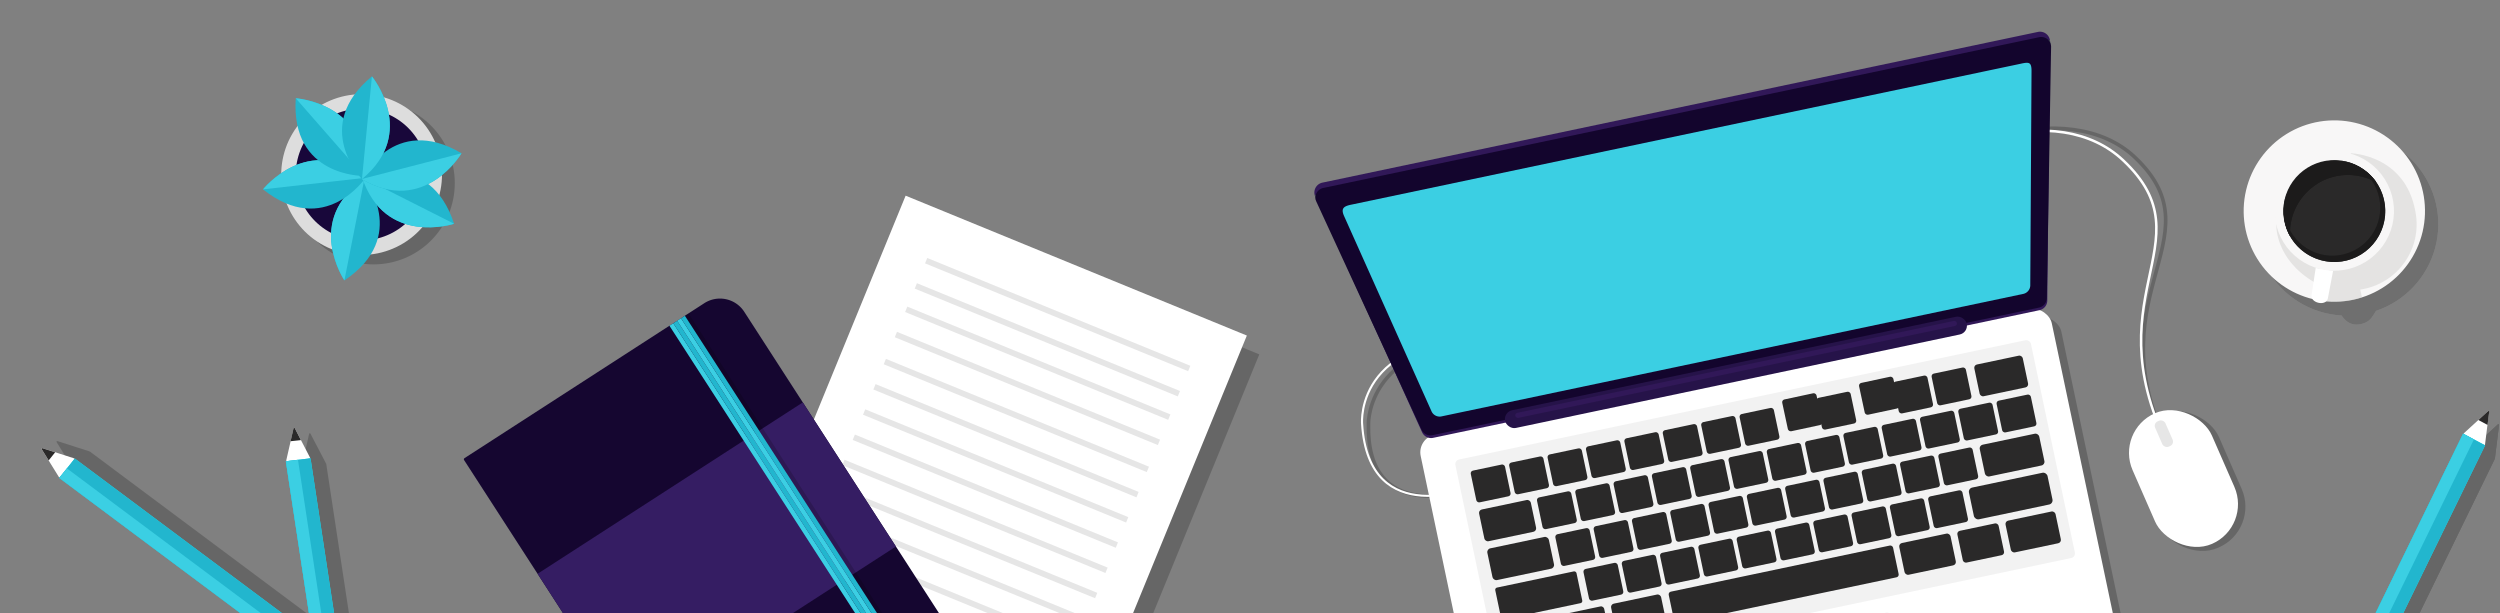 <svg xmlns="http://www.w3.org/2000/svg" xmlns:xlink="http://www.w3.org/1999/xlink" viewBox="0 0 1080 265"><rect x="0" y="0" width="1080" height="265" fill="#808080" stroke="none"/><defs><style>.a,.aa,.ab,.ac,.b{fill:none;}.b,.c,.d,.e,.f{clip-rule:evenodd;}.c,.x,.y{fill:#1c1b1b;}.aa,.ak,.au,.cd,.d,.f,.k{mix-blend-mode:multiply;}.aq,.e{fill:#21e0ed;}.aa,.au,.f,.k{opacity:0.2;}.g{fill:#150630;}.h{isolation:isolate;}.i{clip-path:url(#a);}.j{clip-path:url(#b);}.l{opacity:0.67;}.m{clip-path:url(#c);}.n{fill:#f8f7f7;}.o{clip-path:url(#d);}.p{clip-path:url(#e);}.q{fill:#c6c6c4;opacity:0.4;}.r{clip-path:url(#f);}.bz,.ca,.s{fill:#fff;}.t{clip-path:url(#h);}.u{clip-path:url(#j);}.v{fill:#2a2929;}.w{clip-path:url(#l);}.ak,.aq,.au,.y{fill-rule:evenodd;}.z{clip-path:url(#n);}.aa{stroke:#000;stroke-width:1.58px;}.aa,.ab,.ac,.bz,.ca{stroke-miterlimit:10;}.ab,.ac{stroke:#fff;}.ab{stroke-width:1.1px;}.ac{stroke-width:0.91px;}.ad{fill:#f2f2f2;}.ae{fill:#311858;}.af{fill:#434a54;}.ag{fill:#13052d;}.ah{fill:#3bcfe3;}.ai{fill:#261349;}.aj{fill:#e6e6e6;}.al{clip-path:url(#p);}.am{clip-path:url(#q);}.an{clip-path:url(#r);}.ao{clip-path:url(#s);}.ap{clip-path:url(#t);}.ar{clip-path:url(#v);}.as{fill:#22b6ce;}.at{clip-path:url(#x);}.av{clip-path:url(#z);}.aw{clip-path:url(#aa);}.ax{clip-path:url(#ab);}.ay{clip-path:url(#ac);}.az{clip-path:url(#ae);}.ba{clip-path:url(#ag);}.bb{clip-path:url(#ai);}.bc{clip-path:url(#aj);}.bd{clip-path:url(#ak);}.be{clip-path:url(#al);}.bf{clip-path:url(#an);}.bg{clip-path:url(#ap);}.bh{clip-path:url(#ar);}.bi{clip-path:url(#as);}.bj{clip-path:url(#at);}.bk{fill:#ddd;}.bl{clip-path:url(#au);}.bm{fill:#18073a;}.bn{clip-path:url(#aw);}.bo{clip-path:url(#ay);}.bp{clip-path:url(#ba);}.bq{clip-path:url(#bc);}.br{clip-path:url(#be);}.bs{clip-path:url(#bg);}.bt{clip-path:url(#bi);}.bu{clip-path:url(#bk);}.bv{clip-path:url(#bm);}.bw{clip-path:url(#bo);}.bx{clip-path:url(#bq);}.by{clip-path:url(#bs);}.bz{stroke:#e6e6e6;}.bz,.ca{stroke-width:2.52px;}.ca{stroke:#e3e6ea;}.cb{clip-path:url(#bu);}.cc{fill:#351d63;}.cd{opacity:0.16;}</style><clipPath id="a"><rect class="a" width="1080" height="265"/></clipPath><clipPath id="b"><path class="b" d="M1026.43,134.29a39.52,39.52,0,1,0-14.86,2c1,1.53,3.23,4.35,7.27,3.88,5-.58,5.93-3.3,7.59-5.86"/></clipPath><clipPath id="c"><path class="b" d="M1029.07,124.46a39.17,39.17,0,1,1,12.66-53.92,39.17,39.17,0,0,1-12.66,53.92"/></clipPath><clipPath id="d"><path class="b" d="M983.36,96.91s-.86,15,16.68,25.17c0,0-.08,7.24,4,8a30.65,30.65,0,0,0,7,.22,36.63,36.63,0,0,0,9.34-1.79l-.75-3.41a28.49,28.49,0,0,0,23.83-33.67c-4.39-24.69-27.92-25.23-27.92-25.23L1010,102Z"/></clipPath><clipPath id="e"><rect class="a" x="239.12" y="-205.35" width="807.13" height="1563.32"/></clipPath><clipPath id="f"><path class="b" d="M1000.38,115.78l-1.75,11.51c-.84,3.57,6.21,5.22,7,1.65L1007.9,117Z"/></clipPath><clipPath id="h"><path class="b" d="M1022,113.09a25.78,25.78,0,1,1,8.34-35.5,25.78,25.78,0,0,1-8.34,35.5"/></clipPath><clipPath id="j"><path class="b" d="M1020,109.85a22,22,0,1,1,7.1-30.26,22,22,0,0,1-7.1,30.26"/></clipPath><clipPath id="l"><path class="b" d="M1010.64,69.31a20.68,20.68,0,1,1-22.75,14.1,22,22,0,1,0,22.75-14.1"/></clipPath><clipPath id="n"><path class="c" d="M1001.12,79.35a25,25,0,0,1,25.51-.52A22,22,0,0,0,989.3,102a25,25,0,0,1,11.82-22.61"/></clipPath><clipPath id="p"><path class="d" d="M1068.61,193.23l-.27-.14L993.67,346.15l9.48,5,74.67-153.07-.15-.08a.23.23,0,0,0,.16-.19l1.77-14.24a.31.31,0,0,0-.49-.27l-2.07,1.9-2.13,1.95-6.26,5.74a.25.25,0,0,0,0,.3"/></clipPath><clipPath id="q"><rect x="296.62" y="-918.05" width="2348.06" height="1212.27" transform="translate(864.74 1063.94) rotate(-54.26)"/></clipPath><clipPath id="r"><path class="b" d="M1074.84,177.6l-10.46,9.58a.28.28,0,0,0,.07.43l4.4,2.69,0,0,4.29,2a.26.26,0,0,0,.38-.18l1.77-14.24a.31.31,0,0,0-.49-.27"/></clipPath><clipPath id="s"><rect class="a" x="289.64" y="-926.19" width="2348.06" height="1212.27" transform="translate(868.45 1054.89) rotate(-54.26)"/></clipPath><clipPath id="t"><path class="b" d="M1074.62,183.56l.71-5.69a.31.31,0,0,0-.49-.27l-4.19,3.84"/></clipPath><clipPath id="v"><polygon class="e" points="989.41 340.41 1064.07 187.34 1073.56 192.38 998.89 345.45 989.41 340.41"/></clipPath><clipPath id="x"><polyline class="b" points="994.07 342.89 989.41 340.41 1064.07 187.34 1068.74 189.82"/></clipPath><clipPath id="z"><path class="f" d="M130.56,201.5l-.31,0,25.58,168.38,10.67-1.24L140.92,200.29l-.17,0a.23.23,0,0,0,0-.25l-6.64-12.72a.31.31,0,0,0-.56.06l-.62,2.74-.64,2.81-1.89,8.28a.25.25,0,0,0,.14.27"/></clipPath><clipPath id="aa"><path class="b" d="M126.81,185.1l-3.16,13.83a.28.28,0,0,0,.31.31l5.15-.28h0l4.65-.82a.26.26,0,0,0,.21-.37L127.36,185a.31.31,0,0,0-.56.06"/></clipPath><clipPath id="ab"><rect class="a" x="-1010.22" y="-1051.49" width="2348.06" height="1212.27" transform="translate(605.94 -273.02) rotate(-88.9)"/></clipPath><clipPath id="ac"><path class="b" d="M130,190.13,127.36,185a.31.31,0,0,0-.56.06l-1.27,5.55"/></clipPath><clipPath id="ae"><polygon class="e" points="149.06 367.61 123.48 199.24 134.15 197.99 159.73 366.37 149.06 367.61"/></clipPath><clipPath id="ag"><polyline class="b" points="154.31 367 149.06 367.61 123.48 199.24 128.73 198.63"/></clipPath><clipPath id="ai"><path class="f" d="M32.22,203.1l-.19.24L168.5,305.21l6.72-8.38L38.74,195l-.11.13a.23.23,0,0,0-.16-.19l-13.66-4.39a.31.31,0,0,0-.36.43l1.48,2.39,1.52,2.45L31.92,203a.25.25,0,0,0,.29.1"/></clipPath><clipPath id="aj"><path class="b" d="M18,194.06l7.47,12.06a.28.28,0,0,0,.44,0l3.46-3.82,0,0,2.73-3.85A.26.26,0,0,0,32,198l-13.66-4.39a.31.31,0,0,0-.36.43"/></clipPath><clipPath id="ak"><rect class="a" x="-1004.64" y="-1454.67" width="1212.27" height="2348.06" transform="translate(83.72 -351.58) rotate(-43.52)"/></clipPath><clipPath id="al"><path class="b" d="M23.83,195.39l-5.45-1.76a.31.31,0,0,0-.36.43l3,4.84"/></clipPath><clipPath id="an"><polygon class="e" points="162.07 308.33 25.59 206.46 32.31 198.08 168.79 299.95 162.07 308.33"/></clipPath><clipPath id="ap"><polyline class="b" points="165.38 304.21 162.07 308.33 25.59 206.46 28.89 202.34"/></clipPath><clipPath id="ar"><path class="b" d="M187.33,59.26a1.77,1.77,0,0,0-.41,0h0c1.12,0,1.61,0,1.55-.59a2.87,2.87,0,0,0-1.59-1.88c0-.92-.91-1.56-2.13-.87-1.26-.51-2.75.7-2.78,2.23l1.29,3.32a2.64,2.64,0,0,1,.44.14,4.06,4.06,0,0,1,3.61-2.3"/></clipPath><clipPath id="as"><path class="b" d="M186.13,93.06A34.73,34.73,0,1,1,173.86,45.5a34.73,34.73,0,0,1,12.27,47.56"/></clipPath><clipPath id="at"><rect class="a" x="38.69" y="-108.07" width="671.26" height="1300.17"/></clipPath><clipPath id="au"><path class="b" d="M180.73,89.88a28.46,28.46,0,1,1-10.05-39,28.46,28.46,0,0,1,10.05,39"/></clipPath><clipPath id="aw"><path class="b" d="M148.78,121.14S131.23,95,157.39,77.42c0,0,19.7,24.73-8.61,43.72"/></clipPath><clipPath id="ay"><path class="b" d="M148.78,121.14S131.23,95,157.39,77.42Z"/></clipPath><clipPath id="ba"><path class="b" d="M113.62,81.8s19.64-24.65,44.28-5c0,0-17.6,26.26-44.28,5"/></clipPath><clipPath id="bc"><path class="b" d="M113.62,81.8s19.64-24.65,44.28-5Z"/></clipPath><clipPath id="be"><path class="b" d="M127.76,42.44S159.21,44.53,157.13,76c0,0-31.61.5-29.37-33.52"/></clipPath><clipPath id="bg"><path class="b" d="M127.76,42.44S159.21,44.53,157.13,76Z"/></clipPath><clipPath id="bi"><path class="b" d="M196.18,96.67s-29.94,9.84-39.78-20.08c0,0,29.12-12.31,39.78,20.08"/></clipPath><clipPath id="bk"><path class="b" d="M196.18,96.67s-29.94,9.84-39.78-20.08Z"/></clipPath><clipPath id="bm"><path class="b" d="M199.38,66.22s-16,27.13-43.15,11.13c0,0,13.79-28.45,43.15-11.13"/></clipPath><clipPath id="bo"><path class="b" d="M199.38,66.22s-16,27.13-43.15,11.13Z"/></clipPath><clipPath id="bq"><path class="b" d="M160.67,33s20,24.34-4.3,44.36c0,0-22-22.68,4.3-44.36"/></clipPath><clipPath id="bs"><path class="b" d="M160.67,33s20,24.34-4.3,44.36Z"/></clipPath><clipPath id="bu"><path class="g" d="M245.89,144.7H369.24a12.49,12.49,0,0,1,12.49,12.49V338.82a12.49,12.49,0,0,1-12.49,12.49H245.89a.58.58,0,0,1-.58-.58V145.29a.58.58,0,0,1,.58-.58Z" transform="translate(-84.41 209.85) rotate(-32.87)"/></clipPath></defs><title>our_work_illustration</title><g class="h"><g class="i"><g class="j"><g class="k"><rect class="l" x="971.98" y="54.93" width="83.8" height="87.67"/></g></g><g class="m"><rect class="n" x="966.87" y="49.6" width="83.15" height="83.15"/></g><g class="o"><g class="p"><rect class="q" x="980.95" y="63.75" width="65.39" height="69"/></g></g><g class="r"><g class="p"><rect class="s" x="996.16" y="113.38" width="14.15" height="19.96"/></g></g><g class="t"><g class="p"><rect class="n" x="980.25" y="62.98" width="56.38" height="56.38"/></g></g><g class="u"><g class="p"><rect class="v" x="984.06" y="66.79" width="48.77" height="48.77"/></g></g><g class="w"><g class="p"><rect class="x" x="984.06" y="66.91" width="48.76" height="48.65"/></g></g><path class="y" d="M1001.12,79.35a25,25,0,0,1,25.51-.52A22,22,0,0,0,989.3,102a25,25,0,0,1,11.82-22.61"/><g class="z"><g class="p"><rect class="x" x="984.06" y="66.79" width="44.96" height="37.57"/></g></g><path class="aa" d="M780.77,115.49C832.68,55.11,895,42.37,922.07,67.76c38.37,36-21.39,60.32,17.88,131.39"/><path class="ab" d="M780.77,115.49c51.91-60.38,109.28-71.71,136.35-46.31,38.37,36-16.45,58.91,22.82,130"/><path class="s" d="M629.45,208.9H636a0,0,0,0,1,0,0v6.57a0,0,0,0,1,0,0h-6.5a.8.8,0,0,1-.8-.8v-5a.8.8,0,0,1,.8-.8Z" transform="translate(-30.15 134.81) rotate(-11.89)"/><path class="aa" d="M633.05,211.9s-43,14.85-41.87-28.9c0,0-.83-41,67.09-35.68"/><path class="ac" d="M637.77,209.9S591.28,230.07,588.42,183c0,0-3.68-42.15,66.79-36.44"/><rect class="k" x="631.18" y="162.46" width="278.6" height="173.76" rx="7.8" ry="7.8" transform="translate(-34.84 164.07) rotate(-11.89)"/><rect class="s" x="627.04" y="158.84" width="278.6" height="173.76" rx="7.8" ry="7.8" transform="translate(-34.18 163.14) rotate(-11.89)"/><rect class="ad" x="635.5" y="171.74" width="254.08" height="96.13" rx="2.02" ry="2.02" transform="translate(-28.93 161.8) rotate(-11.89)"/><rect class="v" x="636.41" y="201.86" width="15.12" height="14.02" rx="1.21" ry="1.21" transform="translate(-29.22 137.14) rotate(-11.89)"/><rect class="v" x="653" y="198.36" width="15.12" height="14.02" rx="1.21" ry="1.21" transform="translate(-28.14 140.49) rotate(-11.89)"/><rect class="v" x="669.59" y="194.87" width="15.12" height="14.02" rx="1.21" ry="1.21" transform="translate(-27.06 143.83) rotate(-11.89)"/><rect class="v" x="686.18" y="191.38" width="15.12" height="14.02" rx="1.21" ry="1.21" transform="translate(-25.99 147.17) rotate(-11.89)"/><rect class="v" x="702.77" y="187.89" width="15.12" height="14.02" rx="1.21" ry="1.21" transform="translate(-24.91 150.51) rotate(-11.89)"/><rect class="v" x="719.36" y="184.39" width="15.12" height="14.02" rx="1.21" ry="1.21" transform="translate(-23.84 153.86) rotate(-11.89)"/><rect class="v" x="735.96" y="180.9" width="15.12" height="14.02" rx="1.21" ry="1.21" transform="translate(-22.76 157.2) rotate(-11.89)"/><rect class="v" x="752.55" y="177.41" width="15.12" height="14.02" rx="1.21" ry="1.21" transform="translate(-21.69 160.54) rotate(-11.89)"/><rect class="v" x="769.14" y="173.92" width="15.12" height="14.02" rx="1.21" ry="1.21" transform="matrix(0.98, -0.21, 0.21, 0.98, -20.61, 163.89)"/><rect class="v" x="785.73" y="170.42" width="15.12" height="14.02" rx="1.21" ry="1.21" transform="translate(-19.54 167.23) rotate(-11.89)"/><rect class="v" x="802.32" y="166.93" width="15.12" height="14.02" rx="1.21" ry="1.21" transform="matrix(0.98, -0.21, 0.21, 0.98, -18.46, 170.57)"/><rect class="v" x="818.91" y="163.44" width="15.12" height="14.02" rx="1.21" ry="1.21" transform="translate(-17.39 173.91) rotate(-11.89)"/><rect class="v" x="835.5" y="159.95" width="15.12" height="14.02" rx="1.21" ry="1.21" transform="translate(-16.31 177.26) rotate(-11.89)"/><rect class="v" x="853.83" y="155.43" width="21.38" height="14.02" rx="1.44" ry="1.44" transform="translate(-14.92 181.58) rotate(-11.89)"/><rect class="v" x="863.56" y="171.6" width="15.12" height="14.02" rx="1.21" ry="1.21" transform="translate(1760.36 173.93) rotate(168.11)"/><rect class="v" x="847.02" y="175.08" width="15.12" height="14.02" rx="1.21" ry="1.21" transform="translate(1728.34 184.23) rotate(168.11)"/><rect class="v" x="830.47" y="178.56" width="15.12" height="14.02" rx="1.21" ry="1.21" transform="translate(1696.32 194.53) rotate(168.11)"/><rect class="v" x="813.93" y="182.05" width="15.12" height="14.02" rx="1.21" ry="1.21" transform="translate(1664.3 204.83) rotate(168.11)"/><rect class="v" x="797.38" y="185.53" width="15.12" height="14.02" rx="1.21" ry="1.21" transform="translate(1632.29 215.13) rotate(168.11)"/><rect class="v" x="780.84" y="189.01" width="15.12" height="14.02" rx="1.21" ry="1.21" transform="translate(1600.27 225.43) rotate(168.11)"/><rect class="v" x="764.29" y="192.5" width="15.12" height="14.02" rx="1.21" ry="1.21" transform="translate(1568.25 235.73) rotate(168.11)"/><rect class="v" x="747.75" y="195.98" width="15.12" height="14.02" rx="1.21" ry="1.21" transform="translate(1536.23 246.03) rotate(168.11)"/><rect class="v" x="731.2" y="199.46" width="15.12" height="14.02" rx="1.21" ry="1.21" transform="translate(1504.21 256.33) rotate(168.11)"/><rect class="v" x="714.66" y="202.95" width="15.12" height="14.02" rx="1.21" ry="1.21" transform="translate(1472.2 266.63) rotate(168.11)"/><rect class="v" x="698.11" y="206.43" width="15.12" height="14.02" rx="1.21" ry="1.21" transform="translate(1440.18 276.93) rotate(168.11)"/><rect class="v" x="681.57" y="209.91" width="15.12" height="14.02" rx="1.21" ry="1.21" transform="translate(1408.16 287.23) rotate(168.11)"/><rect class="v" x="665.02" y="213.4" width="15.12" height="14.02" rx="1.21" ry="1.21" transform="translate(1376.14 297.53) rotate(168.11)"/><rect class="v" x="639.87" y="217.88" width="22.83" height="14.02" rx="1.49" ry="1.49" transform="translate(1334.93 310.79) rotate(168.11)"/><rect class="v" x="856.08" y="189.56" width="26.26" height="14.02" rx="1.6" ry="1.6" transform="translate(1760.28 209.86) rotate(168.11)"/><rect class="v" x="643.37" y="234.25" width="27.15" height="14.02" rx="1.63" ry="1.63" transform="translate(1349.49 342.01) rotate(168.11)"/><rect class="v" x="838.4" y="194.45" width="15.12" height="14.02" rx="1.21" ry="1.21" transform="translate(1715.29 224.34) rotate(168.11)"/><rect class="v" x="821.86" y="197.94" width="15.12" height="14.02" rx="1.21" ry="1.21" transform="translate(1683.27 234.64) rotate(168.11)"/><rect class="v" x="805.31" y="201.42" width="15.12" height="14.02" rx="1.21" ry="1.21" transform="translate(1651.25 244.94) rotate(168.11)"/><rect class="v" x="788.77" y="204.9" width="15.12" height="14.02" rx="1.21" ry="1.21" transform="translate(1619.24 255.24) rotate(168.11)"/><rect class="v" x="772.22" y="208.39" width="15.12" height="14.02" rx="1.21" ry="1.21" transform="translate(1587.22 265.54) rotate(168.11)"/><rect class="v" x="755.68" y="211.87" width="15.12" height="14.02" rx="1.21" ry="1.21" transform="translate(1555.2 275.84) rotate(168.11)"/><rect class="v" x="739.13" y="215.35" width="15.12" height="14.02" rx="1.21" ry="1.21" transform="translate(1523.18 286.14) rotate(168.11)"/><rect class="v" x="722.59" y="218.84" width="15.12" height="14.02" rx="1.21" ry="1.21" transform="translate(1491.16 296.44) rotate(168.11)"/><rect class="v" x="706.04" y="222.32" width="15.12" height="14.02" rx="1.21" ry="1.21" transform="translate(1459.14 306.74) rotate(168.11)"/><rect class="v" x="689.5" y="225.8" width="15.12" height="14.02" rx="1.21" ry="1.21" transform="translate(1427.13 317.04) rotate(168.11)"/><rect class="v" x="672.95" y="229.29" width="15.12" height="14.02" rx="1.21" ry="1.21" transform="translate(1395.11 327.34) rotate(168.11)"/><rect class="v" x="867.31" y="222.76" width="22.07" height="14.02" rx="1.47" ry="1.47" transform="translate(1785.18 273.67) rotate(168.11)"/><rect class="v" x="846.57" y="227.53" width="18.2" height="14.02" rx="1.33" ry="1.33" transform="translate(1741.3 287.79) rotate(168.11)"/><rect class="v" x="821.39" y="232.37" width="22.62" height="14.02" rx="1.48" ry="1.48" transform="translate(1696.85 302.09) rotate(168.11)"/><rect class="v" x="696.91" y="258.63" width="22.07" height="14.02" rx="1.47" ry="1.47" transform="translate(1455.43 379.75) rotate(168.11)"/><rect class="v" x="676.17" y="263.41" width="18.2" height="14.02" rx="1.33" ry="1.33" transform="translate(1411.55 393.86) rotate(168.11)"/><rect class="v" x="721.02" y="245.45" width="99.05" height="14.02" rx="1.18" ry="1.18" transform="translate(1576.58 340.78) rotate(168.11)"/><rect class="ad" x="737.43" y="272.49" width="85.52" height="51.57" rx="1.95" ry="1.95" transform="translate(1605.1 429.43) rotate(168.11)"/><rect class="v" x="851.29" y="207.24" width="34.69" height="14.02" rx="1.84" ry="1.84" transform="translate(1762.77 244.97) rotate(168.11)"/><rect class="v" x="646.81" y="250.17" width="35.86" height="14.02" rx="0.95" ry="0.95" transform="translate(1368.21 371.9) rotate(168.11)"/><rect class="v" x="834.01" y="212.94" width="15.12" height="14.02" rx="1.21" ry="1.21" transform="translate(1710.4 261.82) rotate(168.11)"/><rect class="v" x="817.46" y="216.42" width="15.12" height="14.02" rx="1.21" ry="1.21" transform="translate(1678.38 272.12) rotate(168.11)"/><rect class="v" x="800.92" y="219.91" width="15.12" height="14.02" rx="1.21" ry="1.21" transform="translate(1646.36 282.42) rotate(168.11)"/><rect class="v" x="784.37" y="223.39" width="15.12" height="14.02" rx="1.21" ry="1.21" transform="translate(1614.35 292.72) rotate(168.11)"/><rect class="v" x="767.83" y="226.87" width="15.12" height="14.02" rx="1.21" ry="1.21" transform="translate(1582.33 303.02) rotate(168.11)"/><rect class="v" x="751.28" y="230.36" width="15.12" height="14.02" rx="1.21" ry="1.21" transform="translate(1550.31 313.32) rotate(168.11)"/><rect class="v" x="734.74" y="233.84" width="15.12" height="14.02" rx="1.21" ry="1.21" transform="translate(1518.29 323.62) rotate(168.11)"/><rect class="v" x="718.19" y="237.32" width="15.12" height="14.02" rx="1.21" ry="1.21" transform="translate(1486.27 333.92) rotate(168.11)"/><rect class="v" x="701.65" y="240.81" width="15.12" height="14.02" rx="1.21" ry="1.21" transform="translate(1454.26 344.22) rotate(168.11)"/><rect class="v" x="685.1" y="244.29" width="15.12" height="14.02" rx="1.21" ry="1.21" transform="translate(1422.24 354.52) rotate(168.11)"/><path class="ae" d="M881.07,134l-262,55.16a4.28,4.28,0,0,1-4.76-2.48L568.22,85a4.35,4.35,0,0,1,3-6.09L880.46,13.77a4.35,4.35,0,0,1,5.16,4.39l-1.19,111.61A4.28,4.28,0,0,1,881.07,134Z"/><polygon class="af" points="568.42 86.41 568 84.24 885.51 17.22 885.89 19.19 568.42 86.41"/><path class="ag" d="M880.85,132.88,618.84,188a4.25,4.25,0,0,1-4.74-2.38L568.67,87.13a4.25,4.25,0,0,1,3-5.94L880.94,16.07a4.25,4.25,0,0,1,5.13,4.23l-1.85,108.48A4.25,4.25,0,0,1,880.85,132.88Z"/><path class="ah" d="M873.88,127l-251,52.85a3.85,3.85,0,0,1-4.39-2L580.71,93.48c-1.46-3.22-.58-4.35,3.06-5.07l289-60.84c3.79-.84,4.91-.87,4.85,3.4l-.54,92.39A3.85,3.85,0,0,1,873.88,127Z"/><rect class="ai" x="648.02" y="156.97" width="203.8" height="7.82" rx="3.91" ry="3.91" transform="translate(-17.06 157.94) rotate(-11.89)"/><rect class="ae" x="652.51" y="158.49" width="194.95" height="2.22" rx="1.11" ry="1.11" transform="translate(-16.79 157.93) rotate(-11.89)"/><rect class="k" x="926.39" y="176.34" width="38.74" height="62.84" rx="19.21" ry="19.21" transform="translate(-3.94 396.7) rotate(-23.64)"/><rect class="s" x="924.57" y="175.9" width="37.39" height="61.59" rx="18.7" ry="18.7" transform="translate(-3.72 395.62) rotate(-23.64)"/><rect class="aj" x="932.36" y="181.36" width="4.85" height="11.93" rx="2.09" ry="2.09" transform="translate(3.34 390.59) rotate(-23.64)"/><g class="k"><path class="ak" d="M1068.61,193.23l-.27-.14L993.67,346.15l9.48,5,74.67-153.07-.15-.08a.23.23,0,0,0,.16-.19l1.77-14.24a.31.31,0,0,0-.49-.27l-2.07,1.9-2.13,1.95-6.26,5.74a.25.25,0,0,0,0,.3"/><g class="al"><rect x="296.62" y="-918.05" width="2348.06" height="1212.27" transform="translate(864.74 1063.94) rotate(-54.26)"/><g class="am"><rect class="k" x="944.79" y="243.54" width="189.48" height="46.67" transform="translate(215.69 954.72) rotate(-54.26)"/></g></g></g><g class="an"><g class="ao"><rect class="s" x="1061.8" y="175.82" width="21.62" height="17.58" transform="translate(296.21 947.36) rotate(-54.26)"/></g></g><g class="ap"><g class="ao"><rect class="v" x="1067.65" y="174.56" width="13" height="11.67" transform="translate(300.27 946.85) rotate(-54.26)"/></g></g><polygon class="aq" points="989.41 340.41 1064.07 187.34 1073.56 192.38 998.89 345.45 989.41 340.41"/><g class="ar"><g class="ao"><rect class="as" x="943.22" y="243.06" width="176.52" height="46.67" transform="translate(212.73 947.99) rotate(-54.26)"/></g></g><g class="at"><g class="ao"><rect class="ah" x="940.9" y="243.13" width="175.78" height="41.26" transform="translate(213.74 944.7) rotate(-54.26)"/></g></g><path class="au" d="M130.56,201.5l-.31,0,25.58,168.38,10.67-1.24L140.92,200.29l-.17,0a.23.23,0,0,0,0-.25l-6.64-12.72a.31.31,0,0,0-.56.06l-.62,2.74-.64,2.81-1.89,8.28a.25.25,0,0,0,.14.27"/><g class="aw"><g class="ax"><rect class="s" x="118.15" y="183.34" width="21.62" height="17.58" transform="translate(-65.62 317.38) rotate(-88.9)"/></g></g><g class="ay"><g class="ax"><rect class="v" x="121.33" y="181.96" width="13" height="11.67" transform="translate(-62.4 311.99) rotate(-88.9)"/></g></g><polygon class="aq" points="149.06 367.61 123.48 199.24 134.15 197.99 159.73 366.37 149.06 367.61"/><g class="az"><g class="ax"><rect class="as" x="53.35" y="259.47" width="176.52" height="46.67" transform="translate(-143.87 418.95) rotate(-88.9)"/></g></g><g class="ba"><g class="ax"><rect class="ah" x="50" y="261.54" width="175.78" height="41.26" transform="translate(-146.87 414.61) rotate(-88.9)"/></g></g><path class="au" d="M32.22,203.1l-.19.24L168.5,305.21l6.72-8.38L38.74,195l-.11.13a.23.23,0,0,0-.16-.19l-13.66-4.39a.31.31,0,0,0-.36.43l1.48,2.39,1.52,2.45L31.92,203a.25.25,0,0,0,.29.1"/><g class="bc"><g class="bd"><rect class="s" x="15.7" y="186.74" width="17.58" height="21.62" transform="translate(-129.31 71.18) rotate(-43.52)"/></g></g><g class="be"><g class="bd"><rect class="v" x="14.81" y="188.77" width="11.67" height="13" transform="translate(-128.8 67.9) rotate(-43.52)"/></g></g><polygon class="aq" points="162.07 308.33 25.59 206.46 32.31 198.08 168.79 299.95 162.07 308.33"/><g class="bf"><g class="bd"><rect class="as" x="73.86" y="164.94" width="46.67" height="176.52" transform="translate(-147.65 136.54) rotate(-43.52)"/></g></g><g class="bg"><g class="bd"><rect class="ah" x="73.47" y="167.47" width="41.26" height="175.78" transform="translate(-149.99 135) rotate(-43.52)"/></g></g><circle class="k" cx="161.35" cy="79.1" r="35.12"/><g class="bi"><g class="bj"><rect class="bk" x="119.48" y="38.68" width="73.47" height="73.47"/></g></g><g class="bl"><g class="bj"><rect class="bm" x="125.75" y="44.95" width="60.93" height="60.93"/></g></g><g class="bn"><g class="bj"><rect class="as" x="141.02" y="75.42" width="25.04" height="47.72"/></g></g><g class="bo"><g class="bj"><rect class="ah" x="141.02" y="75.42" width="18.37" height="47.72"/></g></g><g class="bp"><g class="bj"><rect class="as" x="111.62" y="67.2" width="48.28" height="24.9"/></g></g><g class="bq"><g class="bj"><rect class="ah" x="111.62" y="67.2" width="48.28" height="16.61"/></g></g><g class="br"><g class="bj"><rect class="as" x="125.65" y="40.44" width="33.57" height="37.52"/></g></g><g class="bs"><g class="bj"><rect class="ah" x="125.77" y="40.44" width="33.46" height="37.52"/></g></g><g class="bt"><g class="bj"><rect class="as" x="154.4" y="72.29" width="43.78" height="27.92"/></g></g><g class="bu"><g class="bj"><rect class="ah" x="154.4" y="74.59" width="43.78" height="25.63"/></g></g><g class="bv"><g class="bj"><rect class="as" x="154.23" y="58.63" width="47.15" height="25.77"/></g></g><g class="bw"><g class="bj"><rect class="ah" x="154.23" y="64.22" width="47.15" height="20.18"/></g></g><g class="bx"><g class="bj"><rect class="as" x="145.74" y="31" width="24.67" height="48.35"/></g></g><g class="by"><g class="bj"><rect class="ah" x="154.37" y="31" width="16.04" height="48.35"/></g></g><rect class="k" x="317.23" y="145.89" width="221.96" height="159.31" transform="translate(57.11 536.23) rotate(-67.71)"/><rect class="s" x="343.21" y="106.44" width="159.31" height="221.96" transform="translate(114.04 -144.13) rotate(22.29)"/><line class="bz" x1="400.1" y1="112.61" x2="513.75" y2="159.19"/><line class="bz" x1="395.64" y1="123.51" x2="509.28" y2="170.09"/><line class="bz" x1="391.49" y1="133.63" x2="505.13" y2="180.2"/><line class="bz" x1="387.02" y1="144.52" x2="500.67" y2="191.1"/><line class="bz" x1="382.24" y1="156.2" x2="495.88" y2="202.78"/><line class="bz" x1="377.77" y1="167.1" x2="491.42" y2="213.68"/><line class="bz" x1="373.3" y1="177.99" x2="486.95" y2="224.57"/><line class="bz" x1="368.84" y1="188.89" x2="482.48" y2="235.47"/><line class="bz" x1="364.37" y1="199.79" x2="478.02" y2="246.37"/><line class="bz" x1="359.91" y1="210.69" x2="473.55" y2="257.27"/><line class="bz" x1="355.44" y1="221.58" x2="469.08" y2="268.16"/><line class="bz" x1="350.97" y1="232.48" x2="464.62" y2="279.06"/><line class="bz" x1="346.19" y1="244.16" x2="459.83" y2="290.74"/><line class="bz" x1="342.04" y1="254.28" x2="455.68" y2="300.85"/><line class="ca" x1="337.57" y1="265.17" x2="451.22" y2="311.75"/><path class="g" d="M245.89,144.7H369.24a12.49,12.49,0,0,1,12.49,12.49V338.82a12.49,12.49,0,0,1-12.49,12.49H245.89a.58.58,0,0,1-.58-.58V145.29a.58.58,0,0,1,.58-.58Z" transform="translate(-84.41 209.85) rotate(-32.87)"/><g class="cb"><rect class="cc" x="240.76" y="205.13" width="137.14" height="74.12" transform="translate(-81.92 206.65) rotate(-32.87)"/><rect class="cd" x="350.8" y="118.59" width="3.27" height="209.82" transform="translate(-64.88 227.05) rotate(-32.87)"/><rect class="ah" x="345.39" y="122.49" width="1.99" height="209.82" transform="translate(760.74 230.41) rotate(147.13)"/><rect class="as" x="347.06" y="121.41" width="1.99" height="209.82" transform="translate(-67.11 225.13) rotate(-32.87)"/><rect class="ah" x="348.73" y="120.33" width="1.99" height="209.82" transform="translate(765.71 224.63) rotate(147.13)"/><rect class="as" x="350.4" y="119.25" width="1.99" height="209.82" transform="translate(-65.41 226.6) rotate(-32.87)"/></g></g></g></svg>